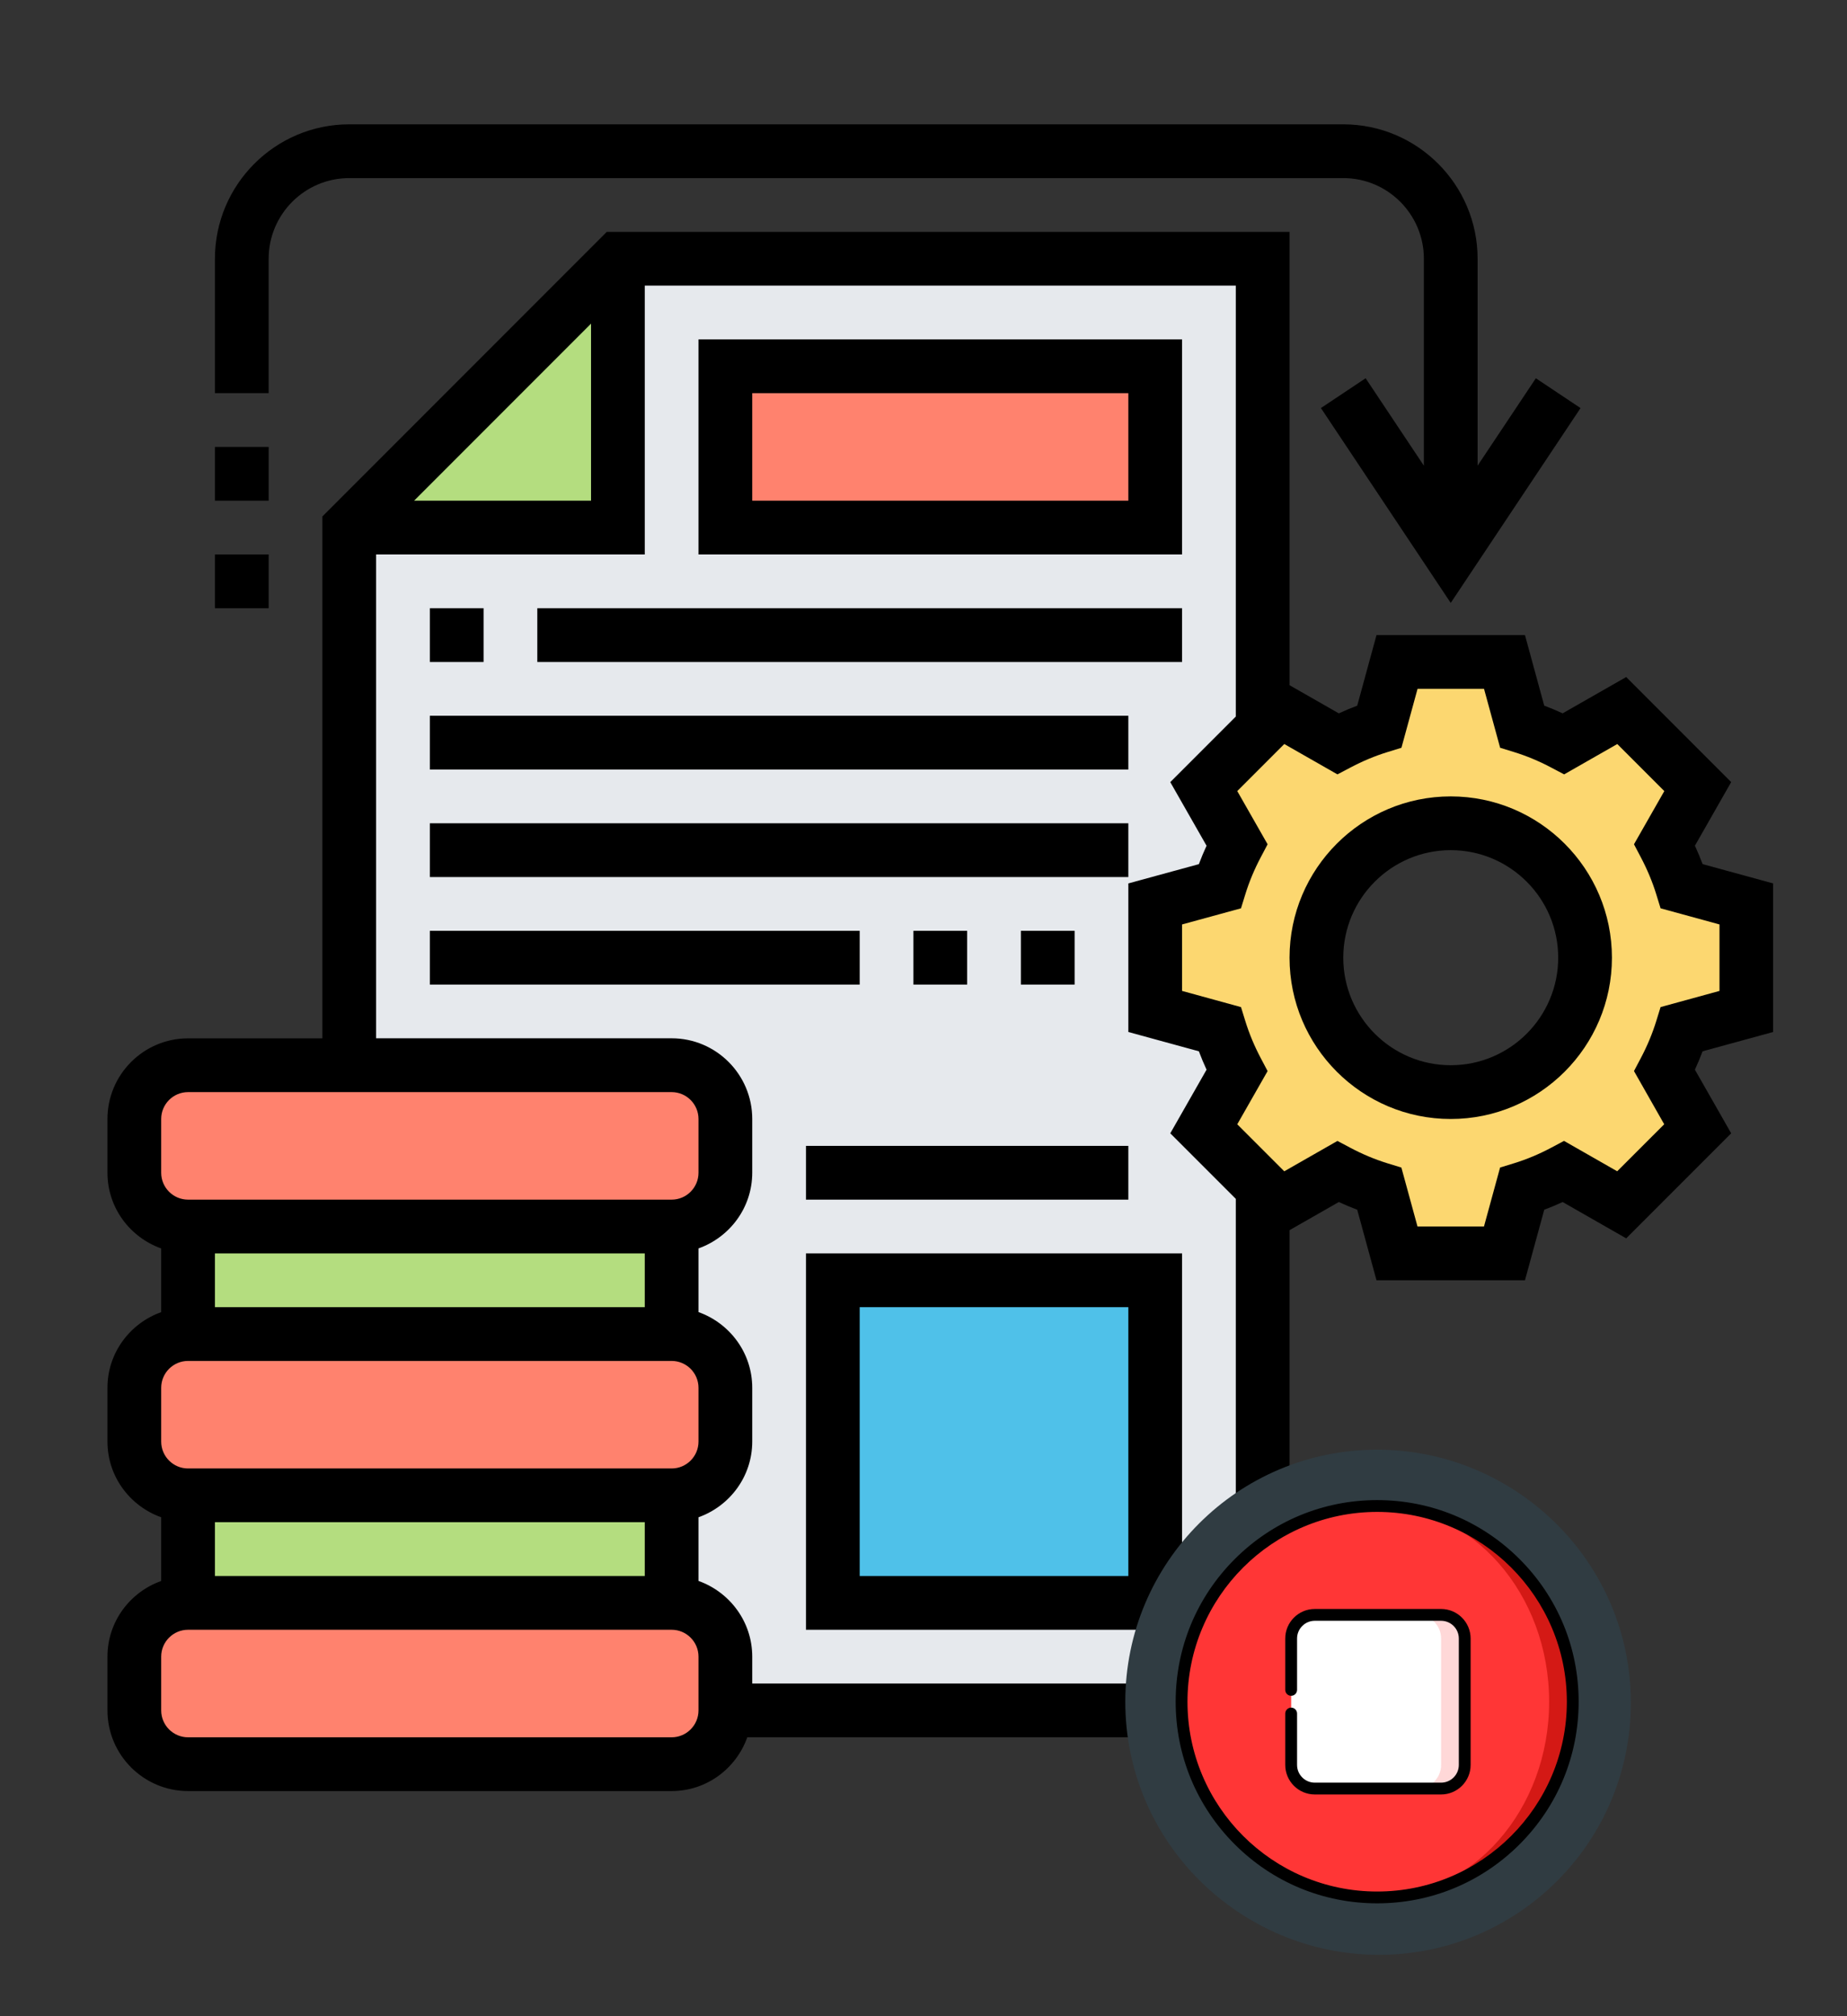 <?xml version="1.0" encoding="UTF-8"?>
<!DOCTYPE svg PUBLIC "-//W3C//DTD SVG 1.1//EN" "http://www.w3.org/Graphics/SVG/1.1/DTD/svg11.dtd">
<svg version="1.1" xmlns="http://www.w3.org/2000/svg" xmlns:xlink="http://www.w3.org/1999/xlink" x="0" y="0" width="550" height="600" viewBox="0, 0, 550, 600">
  <rect x="0" y="0" width="550" height="600" fill="#333333" stroke="none"/>
  <g id="Layer_1">
    <g id="fitsgen">
      <g>
        <path d="M368.32,318.6 C366.24,314.68 364.56,310.52 363.2,306.28 L344,301 L344,285 L344,269 L363.2,263.72 C364.56,259.48 366.24,255.32 368.32,251.4 L358.48,234.12 L376.08,216.6 L376,216.52 L376,189 L376,77 L184,77 L184,157 L104,157 L104,189 L104,285 L104,317 L200,317 C208.8,317 216,324.2 216,333 L216,349 C216,357.8 208.8,365 200,365 L200,397 C208.8,397 216,404.2 216,413 L216,429 C216,437.8 208.8,445 200,445 L200,477 C208.8,477 216,484.2 216,493 L216,509 L376,509 L376,353.48 L358.48,335.88 z" fill="#E6E9ED"/>
        <path d="M216,109 L344,109 L344,157 L216,157 z" fill="#FF826E"/>
        <path d="M184,77 L184,157 L104,157 z" fill="#B4DD7F"/>
        <path d="M248,381 L344,381 L344,477 L248,477 z" fill="#4FC1E9"/>
        <path d="M398.4,221.32 C402.32,219.24 406.48,217.56 410.72,216.2 L416,197 L448,197 L453.28,216.2 C457.52,217.56 461.68,219.24 465.6,221.32 L482.88,211.48 L505.52,234.12 L495.68,251.4 C497.76,255.32 499.44,259.48 500.8,263.72 L520,269 L520,301 L500.8,306.28 C499.44,310.52 497.76,314.68 495.68,318.6 L505.52,335.88 L482.88,358.52 L465.6,348.68 C461.68,350.76 457.52,352.44 453.28,353.8 L448,373 L416,373 L410.72,353.8 C406.48,352.44 402.32,350.76 398.4,348.68 L381.12,358.52 L376,353.48 L358.48,335.88 L368.32,318.6 C366.24,314.68 364.56,310.52 363.2,306.28 L344,301 L344,285 L344,269 L363.2,263.72 C364.56,259.48 366.24,255.32 368.32,251.4 L358.48,234.12 L376.08,216.6 L381.12,211.48 z M472,285 C472,262.92 454.08,245 432,245 C409.92,245 392,262.92 392,285 C392,307.08 409.92,325 432,325 C454.08,325 472,307.08 472,285 z" fill="#FCD770"/>
        <path d="M216,493 L216,509 C216,517.8 208.8,525 200,525 L56,525 C47.2,525 40,517.8 40,509 L40,493 C40,484.2 47.2,477 56,477 L200,477 C208.8,477 216,484.2 216,493 z" fill="#FF826E"/>
        <path d="M216,413 L216,429 C216,437.8 208.8,445 200,445 L56,445 C47.2,445 40,437.8 40,429 L40,413 C40,404.2 47.2,397 56,397 L200,397 C208.8,397 216,404.2 216,413 z" fill="#FF826E"/>
        <path d="M216,333 L216,349 C216,357.8 208.8,365 200,365 L56,365 C47.2,365 40,357.8 40,349 L40,333 C40,324.2 47.2,317 56,317 L104,317 L200,317 C208.8,317 216,324.2 216,333 z" fill="#FF826E"/>
        <path d="M56,365 L200,365 L200,397 L56,397 z" fill="#B4DD7F"/>
        <path d="M56,445 L200,445 L200,477 L56,477 z" fill="#B4DD7F"/>
      </g>
      <g>
        <path d="M432,237 C405.528,237 384,258.528 384,285 C384,311.472 405.528,333 432,333 C458.472,333 480,311.472 480,285 C480,258.528 458.472,237 432,237 z M432,317 C414.352,317 400,302.648 400,285 C400,267.352 414.352,253 432,253 C449.648,253 464,267.352 464,285 C464,302.648 449.648,317 432,317 z" fill="#000000"/>
        <path d="M80,77 C80,63.768 90.768,53 104,53 L400,53 C413.232,53 424,63.768 424,77 L424,138.576 L406.656,112.56 L393.344,121.432 L432,179.424 L470.656,121.44 L457.344,112.568 L440,138.576 L440,77 C440,54.944 422.056,37 400,37 L104,37 C81.944,37 64,54.944 64,77 L64,117 L80,117 z" fill="#000000"/>
        <path d="M64,133 L80,133 L80,149 L64,149 z" fill="#000000"/>
        <path d="M64,165 L80,165 L80,181 L64,181 z" fill="#000000"/>
        <path d="M352,101 L208,101 L208,165 L352,165 z M336,149 L224,149 L224,117 L336,117 z" fill="#000000"/>
        <path d="M528,307.112 L528,262.896 L507,257.152 C506.312,255.32 505.552,253.488 504.712,251.672 L515.512,232.744 L484.248,201.48 L465.32,212.28 C463.504,211.448 461.68,210.68 459.84,209.992 L454.104,189 L409.896,189 L404.152,210 C402.32,210.688 400.488,211.448 398.672,212.288 L384,203.912 L384,69 L180.688,69 L96,153.688 L96,309 L56,309 C42.768,309 32,319.768 32,333 L32,349 C32,359.416 38.712,368.216 48,371.528 L48,390.48 C38.712,393.784 32,402.584 32,413 L32,429 C32,439.416 38.712,448.216 48,451.528 L48,470.48 C38.712,473.784 32,482.584 32,493 L32,509 C32,522.232 42.768,533 56,533 L200,533 C210.416,533 219.216,526.288 222.528,517 L384,517 L384,366.088 L398.672,357.712 C400.48,358.544 402.312,359.312 404.152,360 L409.896,381 L454.104,381 L459.848,360 C461.688,359.312 463.52,358.544 465.328,357.712 L484.248,368.52 L515.512,337.264 L504.712,318.328 C505.544,316.512 506.312,314.688 507,312.856 z M176,96.312 L176,149 L123.312,149 z M48,333 C48,328.584 51.592,325 56,325 L200,325 C204.408,325 208,328.584 208,333 L208,349 C208,353.416 204.408,357 200,357 L56,357 C51.592,357 48,353.416 48,349 z M192,373 L192,389 L64,389 L64,373 z M48,413 C48,408.584 51.592,405 56,405 L200,405 C204.408,405 208,408.584 208,413 L208,429 C208,433.416 204.408,437 200,437 L56,437 C51.592,437 48,433.416 48,429 z M192,453 L192,469 L64,469 L64,453 z M208,509 C208,513.416 204.408,517 200,517 L56,517 C51.592,517 48,513.416 48,509 L48,493 C48,488.584 51.592,485 56,485 L200,485 C204.408,485 208,488.584 208,493 z M224,501 L224,493 C224,482.584 217.288,473.784 208,470.472 L208,451.52 C217.288,448.208 224,439.408 224,428.992 L224,412.992 C224,402.576 217.288,393.776 208,390.464 L208,371.512 C217.288,368.2 224,359.4 224,348.984 L224,332.984 C224,319.752 213.232,308.984 200,308.984 L112,308.984 L112,165 L192,165 L192,85 L368,85 L368,213.24 L348.488,232.752 L359.288,251.68 C358.456,253.496 357.688,255.32 357,257.16 L336,262.896 L336,307.112 L357,312.856 C357.688,314.688 358.448,316.512 359.288,318.328 L348.488,337.264 L368,356.768 L368,501 z M495.568,334.568 L481.568,348.56 L465.736,339.52 L461.848,341.584 C458.288,343.472 454.6,345.016 450.896,346.16 L446.696,347.448 L441.896,365 L422.104,365 L417.304,347.456 L413.104,346.168 C409.4,345.016 405.712,343.48 402.152,341.592 L398.264,339.528 L382.432,348.568 L368.432,334.576 L377.464,318.744 L375.416,314.864 C373.512,311.264 371.976,307.568 370.84,303.896 L369.544,299.704 L352,294.888 L352,275.104 L369.544,270.304 L370.84,266.104 C371.976,262.424 373.512,258.728 375.416,255.136 L377.464,251.248 L368.432,235.416 L382.432,221.416 L398.264,230.448 L402.152,228.4 C405.744,226.504 409.432,224.96 413.12,223.824 L417.32,222.528 L422.12,204.984 L441.912,204.984 L446.712,222.528 L450.912,223.824 C454.592,224.96 458.288,226.496 461.88,228.4 L465.768,230.448 L481.6,221.416 L495.6,235.416 L486.568,251.248 L488.616,255.136 C490.512,258.728 492.056,262.416 493.192,266.104 L494.488,270.304 L512.032,275.104 L512.032,294.888 L494.488,299.696 L493.192,303.888 C492.056,307.56 490.52,311.256 488.616,314.856 L486.568,318.736 z" fill="#000000"/>
        <path d="M128,181 L144,181 L144,197 L128,197 z" fill="#000000"/>
        <path d="M160,181 L352,181 L352,197 L160,197 z" fill="#000000"/>
        <path d="M128,213 L336,213 L336,229 L128,229 z" fill="#000000"/>
        <path d="M128,245 L336,245 L336,261 L128,261 z" fill="#000000"/>
        <path d="M128,277 L256,277 L256,293 L128,293 z" fill="#000000"/>
        <path d="M272,277 L288,277 L288,293 L272,293 z" fill="#000000"/>
        <path d="M304,277 L320,277 L320,293 L304,293 z" fill="#000000"/>
        <path d="M240,485 L352,485 L352,373 L240,373 z M256,389 L336,389 L336,469 L256,469 z" fill="#000000"/>
        <path d="M240,341 L336,341 L336,357 L240,357 z" fill="#000000"/>
      </g>
    </g>
    <path d="M485.636,506.731 C485.636,548.152 452.057,581.731 410.636,581.731 C369.215,581.731 335.636,548.152 335.636,506.731 C335.636,465.31 369.215,431.731 410.636,431.731 C452.057,431.731 485.636,465.31 485.636,506.731 z" fill="#303C42"/>
    <path d="M439.36,477.729 L396.453,520.635 L380.819,505.002 C378.156,502.338 373.841,502.338 371.178,505.002 C368.515,507.665 368.515,511.98 371.178,514.643 L391.633,535.097 C392.964,536.429 394.709,537.095 396.454,537.095 C398.198,537.095 399.943,536.429 401.275,535.097 L449.002,487.37 C451.666,484.706 451.666,480.391 449.002,477.729 C446.338,475.066 442.023,475.066 439.36,477.729 z" fill="#303C42"/>
    <g>
      <path d="M485.09,506.413 C485.09,547.834 451.511,581.413 410.09,581.413 C368.669,581.413 335.09,547.834 335.09,506.413 C335.09,464.992 368.669,431.413 410.09,431.413 C451.511,431.413 485.09,464.992 485.09,506.413 z" fill="#303C42"/>
      <path d="M410.09,448.171 L410.09,564.656 C442.257,564.656 468.333,538.58 468.333,506.413 C468.333,474.247 442.257,448.171 410.09,448.171 z" fill="#D41915"/>
      <path d="M461.301,506.413 C461.301,474.247 438.373,448.171 410.09,448.171 C377.924,448.171 351.848,474.247 351.848,506.413 C351.848,538.58 377.924,564.656 410.09,564.656 C438.373,564.656 461.301,538.58 461.301,506.413 z" fill="#FF3636"/>
      <path d="M429.134,480.572 L422.103,480.572 L422.103,532.255 L429.134,532.255 C433.017,532.255 436.165,529.107 436.165,525.223 L436.165,487.603 C436.165,483.72 433.017,480.572 429.134,480.572 z" fill="#FFD8D8"/>
      <path d="M429.134,525.224 L429.134,487.603 C429.134,483.72 425.986,480.572 422.103,480.572 L391.514,480.572 C387.63,480.572 384.482,483.72 384.482,487.603 L384.482,525.223 C384.482,529.107 387.63,532.255 391.514,532.255 L422.103,532.255 C425.986,532.255 429.134,529.107 429.134,525.224 z" fill="#FFFFFF"/>
      <path d="M452.517,463.987 C441.184,452.655 426.117,446.413 410.09,446.413 C394.064,446.413 378.997,452.655 367.664,463.987 C356.332,475.32 350.09,490.387 350.09,506.413 C350.09,522.44 356.332,537.507 367.664,548.84 C378.997,560.172 394.064,566.413 410.09,566.413 C426.117,566.413 441.184,560.172 452.517,548.84 C463.849,537.507 470.09,522.44 470.09,506.413 C470.09,490.387 463.849,475.32 452.517,463.987 z M410.09,562.898 C378.945,562.898 353.606,537.559 353.606,506.413 C353.606,475.268 378.945,449.929 410.09,449.929 C441.236,449.929 466.575,475.268 466.575,506.413 C466.575,537.559 441.236,562.898 410.09,562.898 z" fill="#000000"/>
      <path d="M429.134,478.814 L391.514,478.814 C386.667,478.814 382.724,482.757 382.724,487.603 L382.724,502.898 C382.724,503.869 383.512,504.656 384.482,504.656 C385.453,504.656 386.24,503.869 386.24,502.898 L386.24,487.603 C386.24,484.695 388.606,482.33 391.514,482.33 L429.134,482.33 C432.041,482.33 434.407,484.695 434.407,487.603 L434.407,525.224 C434.407,528.131 432.041,530.497 429.134,530.497 L391.514,530.497 C388.606,530.497 386.24,528.131 386.24,525.224 L386.24,509.929 C386.24,508.958 385.453,508.171 384.482,508.171 C383.512,508.171 382.724,508.958 382.724,509.929 L382.724,525.224 C382.724,530.07 386.667,534.013 391.514,534.013 L429.134,534.013 C433.98,534.013 437.923,530.07 437.923,525.224 L437.923,487.603 C437.923,482.757 433.98,478.814 429.134,478.814 z" fill="#000000"/>
    </g>
  </g>
</svg>
